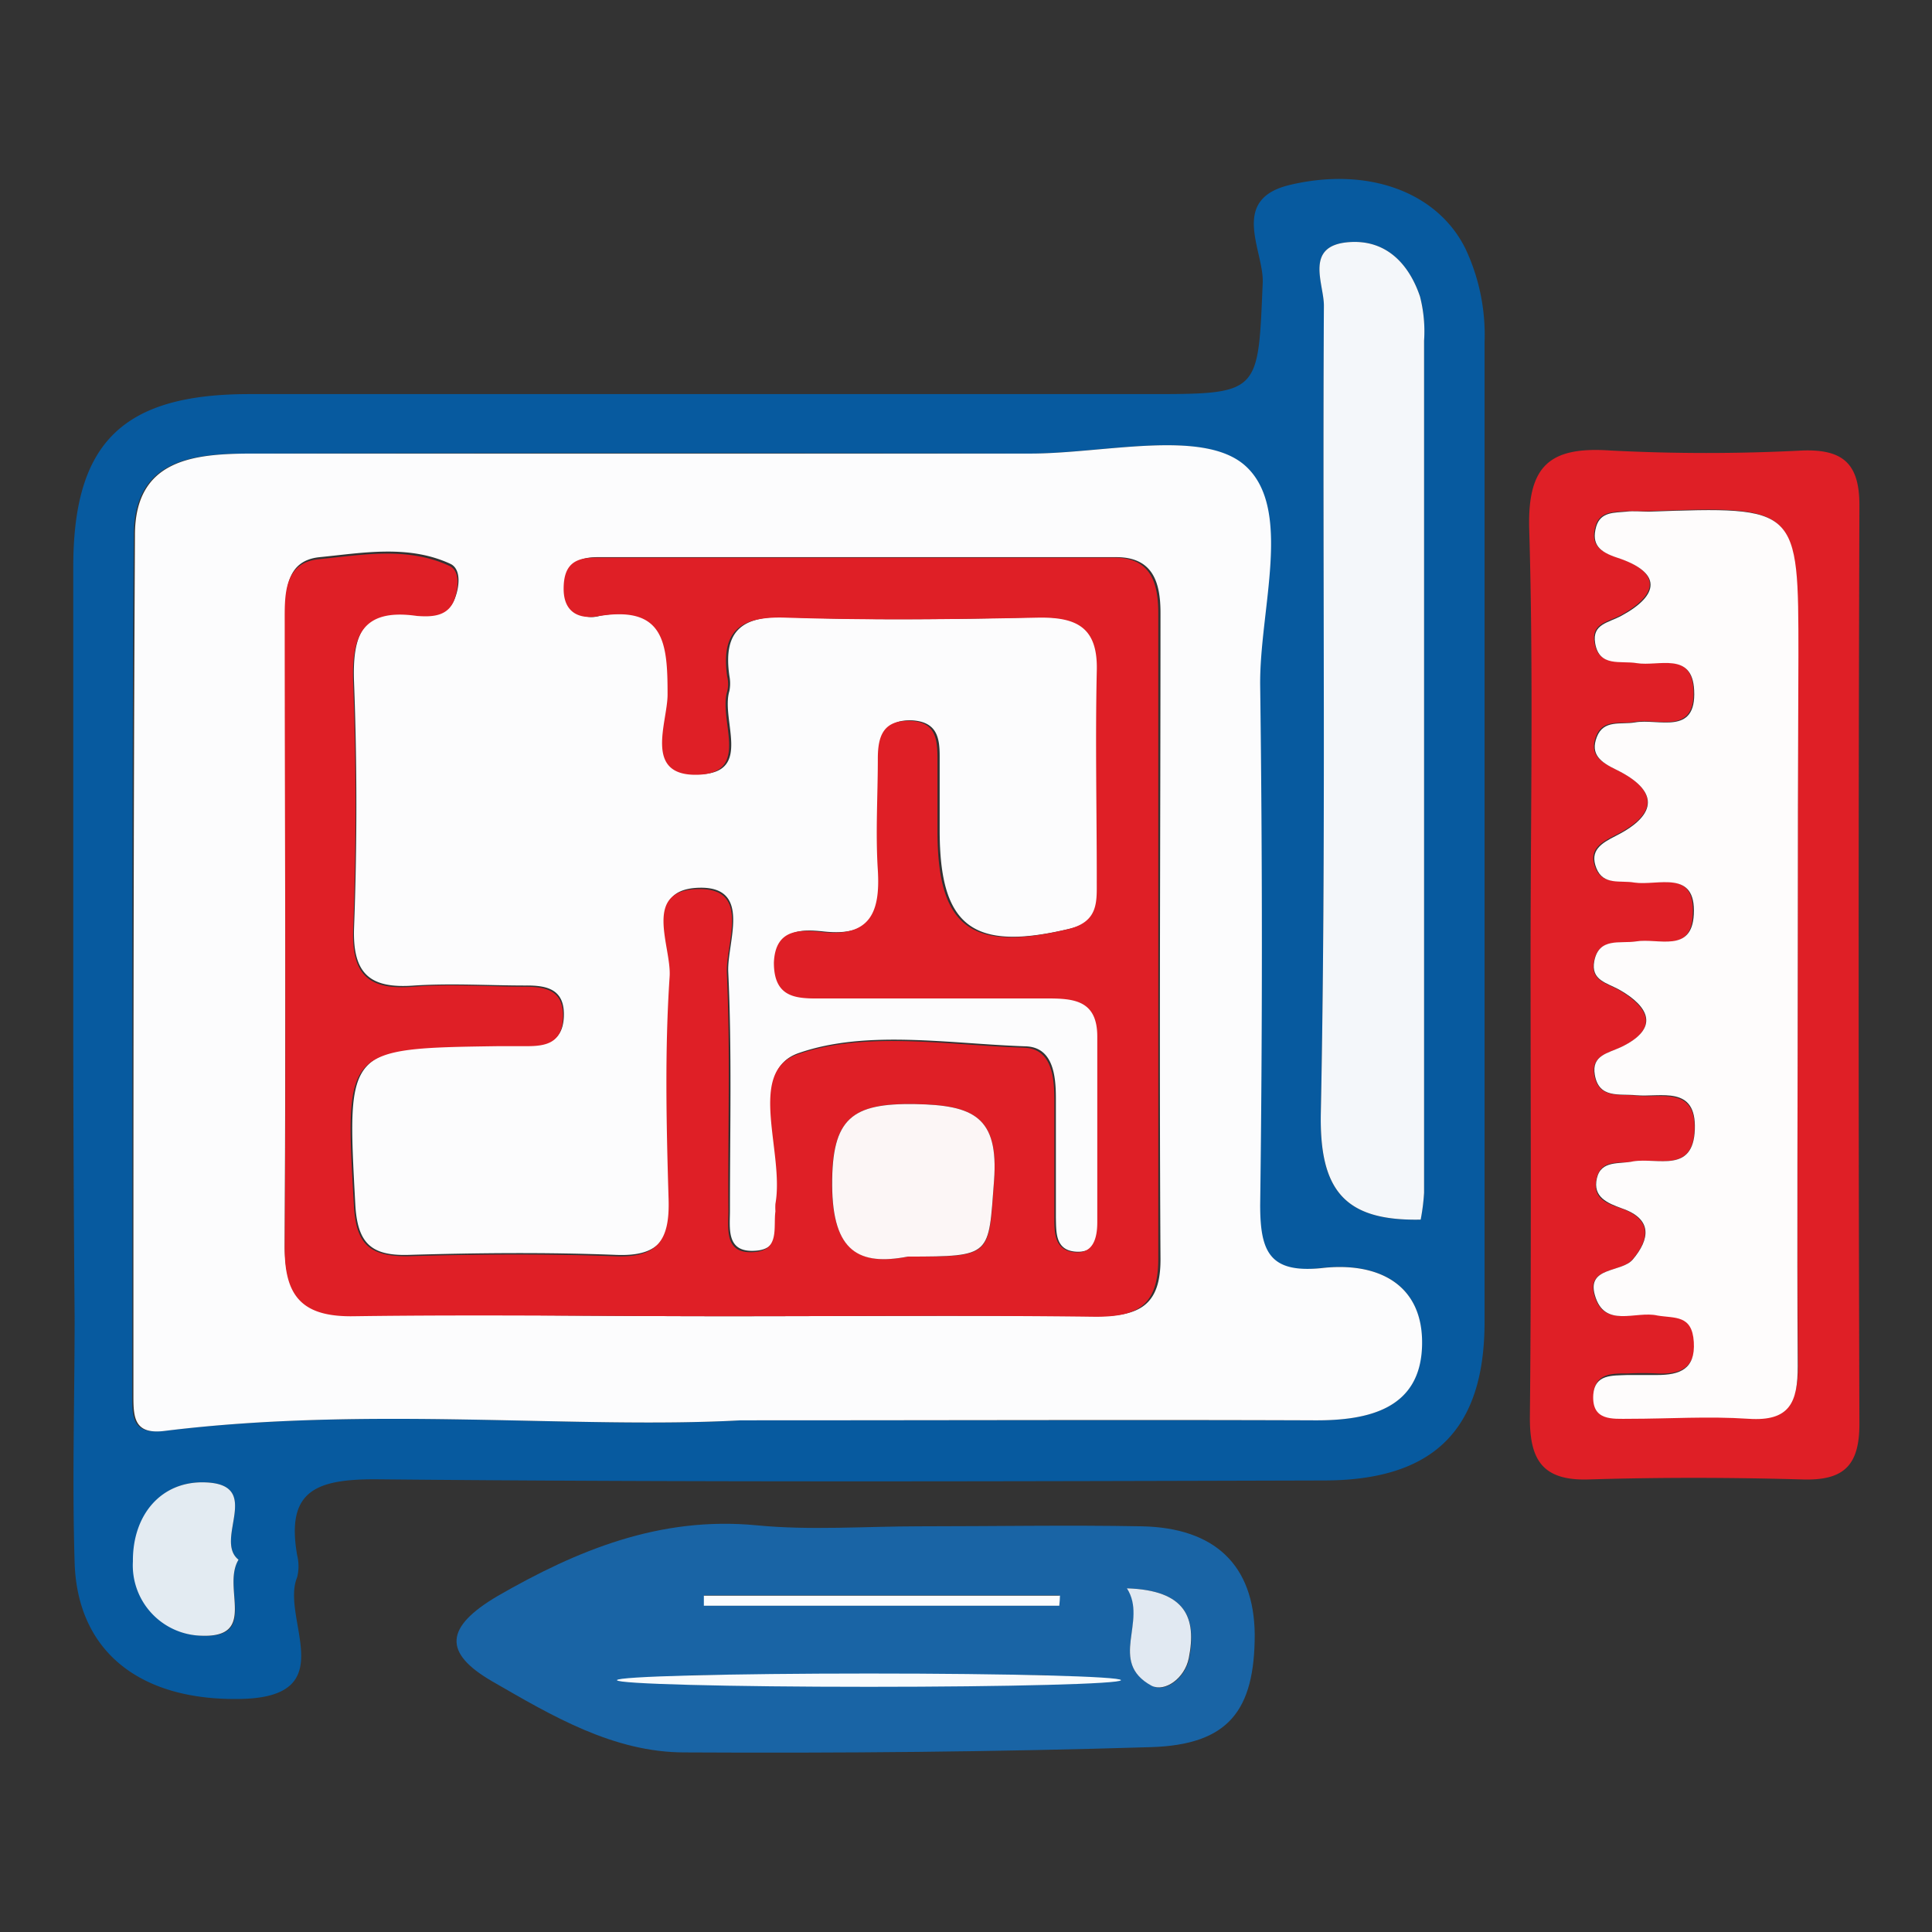 <svg id="Layer_1" data-name="Layer 1" xmlns="http://www.w3.org/2000/svg" viewBox="0 0 113.39 113.39"><rect x="0" y="0" width="113.39" height="113.39" fill="#333333" stroke="none"/><defs><style>.cls-1{fill:#075a9f;}.cls-2{fill:#df1f26;}.cls-3{fill:#1964a5;}.cls-4{fill:#fcfcfd;}.cls-5{fill:#f4f7fa;}.cls-6{fill:#e3ebf2;}.cls-7{fill:#fefcfc;}.cls-8{fill:#e1e9f2;}.cls-9{fill:#fbfdff;}.cls-10{fill:#f8fbfd;}.cls-11{fill:#fcf6f6;}</style></defs><g id="thke-xay-dung"><path class="cls-1" d="M4.3,61.16V33.28C4.3,26,7.18,23.13,14.63,23.13c17.57,0,35.14,0,52.71,0,6.65,0,6.49,0,6.77-6.55.07-1.89-2-4.91,1.65-5.74,4.6-1.07,8.63.47,10.25,3.76a11.87,11.87,0,0,1,1.12,5.48c0,19.16,0,38.33,0,57.49,0,6.36-3,9.3-9.39,9.32-18.58.05-37.17.11-55.75-.07-3.52,0-5.2.73-4.55,4.46a2.67,2.67,0,0,1,0,1.29c-1,2.4,2.71,7-3.26,7.14s-9.64-2.79-9.8-8c-.15-4.79,0-9.59,0-14.38Q4.31,69.21,4.3,61.16Zm39.16,22.2c12.75,0,23.21,0,33.66,0,3.21,0,6.19-.65,6.32-4.34s-2.58-5-6-4.59c-3,.34-3.59-1-3.55-3.71q.23-15.23,0-30.49c0-4.44,2-10.37-.88-12.9-2.47-2.19-8.28-.7-12.61-.71q-22.86-.06-45.73,0c-3.39,0-6.8.34-6.82,4.78-.12,16.84-.06,33.68-.09,50.52,0,1.26,0,2.28,1.84,2.06C21.67,82.5,33.73,83.89,43.46,83.36ZM83.37,71.58a12.07,12.07,0,0,0,.21-1.6q0-25,0-50a8.21,8.21,0,0,0-.24-2.58c-.66-1.93-2-3.34-4.14-3.19-2.68.18-1.49,2.43-1.5,3.72-.08,15.8.14,31.6-.18,47.39C77.42,69.87,78.92,71.67,83.37,71.58ZM14,91.54C12.52,90.37,15.51,87.09,12,87c-2.51-.07-4.19,1.9-4.13,4.64a4.12,4.12,0,0,0,4,4.36C15.19,96.15,13,93.2,14,91.54Z"/><path class="cls-2" d="M89.83,56.23c0-8.4.17-16.81-.08-25.19-.1-3.72,1.21-4.84,4.75-4.6a109,109,0,0,0,11.29,0c2.39-.08,3.35.78,3.34,3.25q-.09,26.93,0,53.87c0,2.44-.9,3.34-3.32,3.27-4.19-.12-8.39-.13-12.59,0-2.75.08-3.45-1.21-3.43-3.7C89.88,74.18,89.83,65.2,89.83,56.23Zm15.68.47V38.44c0-8.75,0-8.75-8.8-8.44-.43,0-.87,0-1.31,0-.69.06-1.51,0-1.76.88-.31,1.07.23,1.48,1.22,1.82,2.66.86,2.49,2.19.27,3.4-.77.42-1.75.47-1.55,1.62.24,1.43,1.49,1,2.43,1.17,1.29.21,3.26-.7,3.38,1.58.13,2.71-2.11,1.65-3.48,1.9-.81.14-1.84-.2-2.24.85s.23,1.48,1.13,1.92c2.51,1.21,2.54,2.62,0,3.88-.87.44-1.58.85-1.17,1.9s1.43.71,2.25.84c1.37.25,3.61-.81,3.47,1.89C99.28,56,97.3,55.06,96,55.27c-.94.16-2.17-.26-2.45,1.15-.23,1.14.74,1.27,1.51,1.71,1.69,1,2.35,2.24.08,3.33-.8.38-1.77.49-1.57,1.64.25,1.4,1.47,1.1,2.43,1.2,1.46.17,3.53-.56,3.45,2s-2.2,1.64-3.61,1.88c-.81.13-1.88-.18-2.14,1s.61,1.45,1.47,1.75c1.82.65,1.63,1.83.63,3-.66.78-2.7.41-2.23,2.08.56,2,2.44.88,3.73,1.11,1,.17,2,.1,2.14,1.55.1,1.61-.82,2-2.16,1.94a17.08,17.08,0,0,0-1.75,0c-.84,0-1.88-.05-2,1.15-.11,1.56,1.14,1.4,2.11,1.42,2.32,0,4.65-.12,7,0s2.9-1,2.89-3.09C105.46,72.34,105.51,64.52,105.51,56.7Z"/><path class="cls-3" d="M54,89.58c4.35,0,8.7-.08,13,0s6.6,2.28,6.64,6.34c0,4.48-1.54,6.48-6.09,6.62-9.12.28-18.25.36-27.37.31-4.18,0-7.79-2.15-11.29-4.17-2.92-1.69-2.76-3.19.3-5,4.7-2.71,9.55-4.7,15.21-4.16,3.16.31,6.37.06,9.56.06Zm12.16,3.64c1.24,1.94-1.19,4.31,1.46,5.72.78.42,1.94-.44,2.18-1.62C70.24,94.94,69.59,93.33,66.14,93.22Zm-4,1c0-.2,0-.39,0-.59H41.32c0,.19,0,.39,0,.59ZM40.51,98.32v.56H61.42v-.56Z"/><path class="cls-4" d="M43.46,83.36c-9.73.53-21.79-.86-33.79.62-1.8.23-1.84-.79-1.84-2.06,0-16.84,0-33.68.09-50.52,0-4.44,3.43-4.77,6.82-4.78q22.86,0,45.73,0c4.33,0,10.15-1.48,12.61.71,2.83,2.53.83,8.46.88,12.9q.2,15.24,0,30.49c0,2.74.55,4,3.56,3.71,3.35-.4,6.06.94,5.94,4.59s-3.11,4.36-6.32,4.34C66.66,83.32,56.21,83.36,43.46,83.36Zm-.87-6.11c7.26,0,14.52-.06,21.78,0,2.45,0,3.76-.59,3.74-3.38-.08-12.64,0-25.27,0-37.9,0-1.78-.44-3.26-2.57-3.27-10.17,0-20.32,0-30.49,0-1.22,0-1.88.51-1.85,1.83a1.53,1.53,0,0,0,2,1.61c3.93-.67,4.09,1.62,4.11,4.59,0,1.66-1.46,4.82,1.8,4.71,3.07-.1,1.18-3.19,1.7-4.89a2.31,2.31,0,0,0,0-.87c-.39-2.66.74-3.56,3.41-3.46,4.93.19,9.87.13,14.81,0,2.29,0,3.55.57,3.47,3.15-.13,4.06,0,8.13,0,12.2,0,1.28.15,2.5-1.72,2.94-5.65,1.34-7.63-.08-7.63-5.76,0-1.46,0-2.9,0-4.36,0-1.08-.15-2-1.57-2.11-1.62-.08-1.92.9-1.92,2.22,0,2.17-.12,4.36,0,6.53.16,2.46-.42,3.95-3.3,3.64-1.28-.14-2.72-.18-2.79,1.8-.09,2.24,1.48,2.1,2.95,2.1,4.35,0,8.71,0,13.07,0,1.56,0,2.93.13,2.91,2.24,0,3.63,0,7.26,0,10.89,0,.9-.18,1.85-1.37,1.76s-1.14-1.11-1.16-2c0-2.32,0-4.64,0-7,0-1.35-.17-3-1.77-3.05-4.48-.15-9.34-1-13.34.4-3,1.05-.72,5.74-1.27,8.76,0,.14,0,.29,0,.43-.11,1,.26,2.27-1.19,2.4-1.84.17-1.55-1.35-1.56-2.43,0-4.64.12-9.3-.1-13.94-.07-1.73,1.37-4.91-1.57-4.93-3.46,0-1.66,3.35-1.78,5.15-.3,4.34-.19,8.71-.06,13.06.07,2.36-.59,3.44-3.16,3.34-4.06-.16-8.13-.12-12.2,0-2.19.06-3-.68-3.12-3-.49-9.19-.58-9.19,8.48-9.32H31c1.1,0,2-.2,2.09-1.6.09-1.66-.95-1.9-2.23-1.89-2.18,0-4.36-.14-6.53,0-2.6.2-3.65-.66-3.55-3.4.18-4.78.18-9.58,0-14.36-.11-2.84.48-4.51,3.75-4.06.83.12,1.8.12,2.18-.93.26-.69.36-1.7-.28-2-2.47-1.14-5.13-.64-7.67-.39-2.09.21-2,2.16-2,3.78,0,12.19,0,24.39-.05,36.58,0,3,1.07,4.13,4.11,4.07C28.07,77.15,35.32,77.25,42.59,77.25Z"/><path class="cls-5" d="M83.38,71.58c-4.46.09-5.95-1.71-5.86-6.26.32-15.79.09-31.59.18-47.39,0-1.29-1.18-3.54,1.5-3.72,2.15-.15,3.49,1.27,4.14,3.19A8.21,8.21,0,0,1,83.58,20q0,25,0,50A12.06,12.06,0,0,1,83.38,71.58Z"/><path class="cls-6" d="M14,91.54c-1,1.65,1.16,4.6-2.2,4.46a4.13,4.13,0,0,1-4-4.36C7.78,88.9,9.46,86.93,12,87,15.51,87.09,12.52,90.37,14,91.54Z"/><path class="cls-7" d="M105.51,56.7c0,7.82-.05,15.65,0,23.48,0,2.13-.47,3.25-2.88,3.09s-4.64,0-7,0c-1,0-2.22.14-2.12-1.42.09-1.21,1.12-1.11,2-1.15.57,0,1.16,0,1.74,0,1.34,0,2.26-.34,2.16-1.94s-1.1-1.38-2.13-1.55C96,76.91,94.16,78,93.6,76c-.47-1.67,1.57-1.3,2.23-2.08,1-1.19,1.18-2.37-.64-3-.86-.31-1.72-.67-1.47-1.76s1.33-.82,2.14-1c1.42-.23,3.52.73,3.61-1.88s-2-1.87-3.44-2c-1-.1-2.19.21-2.43-1.2-.2-1.15.77-1.26,1.57-1.64,2.26-1.1,1.6-2.36-.09-3.33-.77-.44-1.73-.56-1.51-1.71.28-1.41,1.52-1,2.46-1.15,1.28-.21,3.26.71,3.38-1.58C99.55,51,97.3,52,95.93,51.8c-.81-.15-1.83.19-2.24-.85s.29-1.46,1.16-1.9c2.49-1.26,2.48-2.67,0-3.88-.91-.44-1.53-.89-1.13-1.92s1.42-.71,2.23-.85c1.37-.25,3.62.81,3.48-1.89-.11-2.29-2.1-1.38-3.37-1.59-.94-.16-2.2.26-2.44-1.17-.19-1.14.79-1.19,1.56-1.62,2.21-1.2,2.39-2.53-.27-3.4-1-.33-1.53-.75-1.23-1.82.26-.89,1.08-.81,1.77-.88.43-.05.87,0,1.31,0,8.79-.31,8.79-.31,8.79,8.44Q105.51,47.58,105.51,56.7Z"/><path class="cls-8" d="M66.14,93.22c3.46.11,4.1,1.73,3.63,4.1-.24,1.18-1.39,2-2.18,1.62C65,97.53,67.38,95.15,66.14,93.22Z"/><path class="cls-9" d="M62.17,94.24H41.31c0-.2,0-.39,0-.59h20.9C62.21,93.84,62.19,94,62.17,94.24Z"/><path class="cls-10" d="M51,99c8.17,0,14.79-.17,14.79-.39s-6.62-.39-14.79-.39-14.79.17-14.79.39S42.8,99,51,99Z"/><path class="cls-2" d="M42.59,77.25c-7.26,0-14.52-.1-21.78,0-3,.06-4.13-1.09-4.1-4.07.08-12.19,0-24.39,0-36.58,0-1.61-.1-3.57,2-3.78,2.54-.25,5.2-.75,7.66.39.65.29.54,1.3.29,2-.38,1-1.36,1-2.19.94-3.26-.47-3.85,1.21-3.74,4,.18,4.78.18,9.58,0,14.36-.11,2.75.95,3.61,3.54,3.4,2.16-.18,4.36,0,6.54,0,1.28,0,2.32.24,2.23,1.89-.08,1.41-1,1.6-2.1,1.6H29.24c-9.06.13-9,.13-8.47,9.33.12,2.3.92,3,3.12,3,4.05-.12,8.13-.15,12.19,0,2.57.11,3.23-1,3.16-3.34-.13-4.36-.23-8.72.06-13.06.13-1.79-1.68-5.17,1.78-5.15,3,0,1.5,3.2,1.58,4.93.21,4.64.05,9.29.09,13.94,0,1.08-.27,2.6,1.56,2.43,1.46-.13,1.07-1.45,1.2-2.39a3.23,3.23,0,0,1,0-.44c.54-3-1.7-7.71,1.27-8.76,4-1.41,8.86-.54,13.33-.4,1.61.06,1.76,1.7,1.77,3,0,2.33,0,4.65,0,7,0,.85,0,1.87,1.15,2s1.37-.86,1.37-1.76c0-3.63,0-7.25,0-10.89,0-2.11-1.34-2.24-2.91-2.24-4.36,0-8.71,0-13.07,0-1.47,0-3,.13-3-2.1.08-2,1.52-1.94,2.8-1.8,2.87.31,3.45-1.17,3.3-3.64-.14-2.17,0-4.36,0-6.53,0-1.32.31-2.29,1.93-2.22,1.42.07,1.56,1,1.57,2.11,0,1.46,0,2.9,0,4.36,0,5.68,2,7.1,7.63,5.76,1.88-.44,1.71-1.66,1.72-2.94,0-4.07-.09-8.14,0-12.2.08-2.58-1.17-3.19-3.46-3.15-4.93.1-9.88.16-14.81,0-2.68-.09-3.8.8-3.42,3.46a1.83,1.83,0,0,1,0,.87c-.52,1.7,1.38,4.78-1.7,4.89-3.25.11-1.8-3.05-1.8-4.71,0-3-.17-5.26-4.1-4.59-1.09.18-2-.22-2-1.61s.62-1.83,1.84-1.83c10.17,0,20.33,0,30.49,0,2.13,0,2.57,1.48,2.57,3.26,0,12.63,0,25.27,0,37.9,0,2.79-1.28,3.41-3.75,3.39C57.1,77.19,49.84,77.25,42.59,77.25Zm10.69-3.5c5,0,4.73,0,5.06-4.45.28-3.75-1.2-4.44-4.64-4.5-3.72-.07-4.89.87-4.87,4.76S50.45,74.29,53.28,73.75Z"/><path class="cls-11" d="M53.28,73.75c-2.83.54-4.42-.25-4.44-4.19S50,64.74,53.71,64.8c3.43.06,4.91.75,4.63,4.5C58,73.72,58.26,73.74,53.28,73.75Z"/></g></svg>